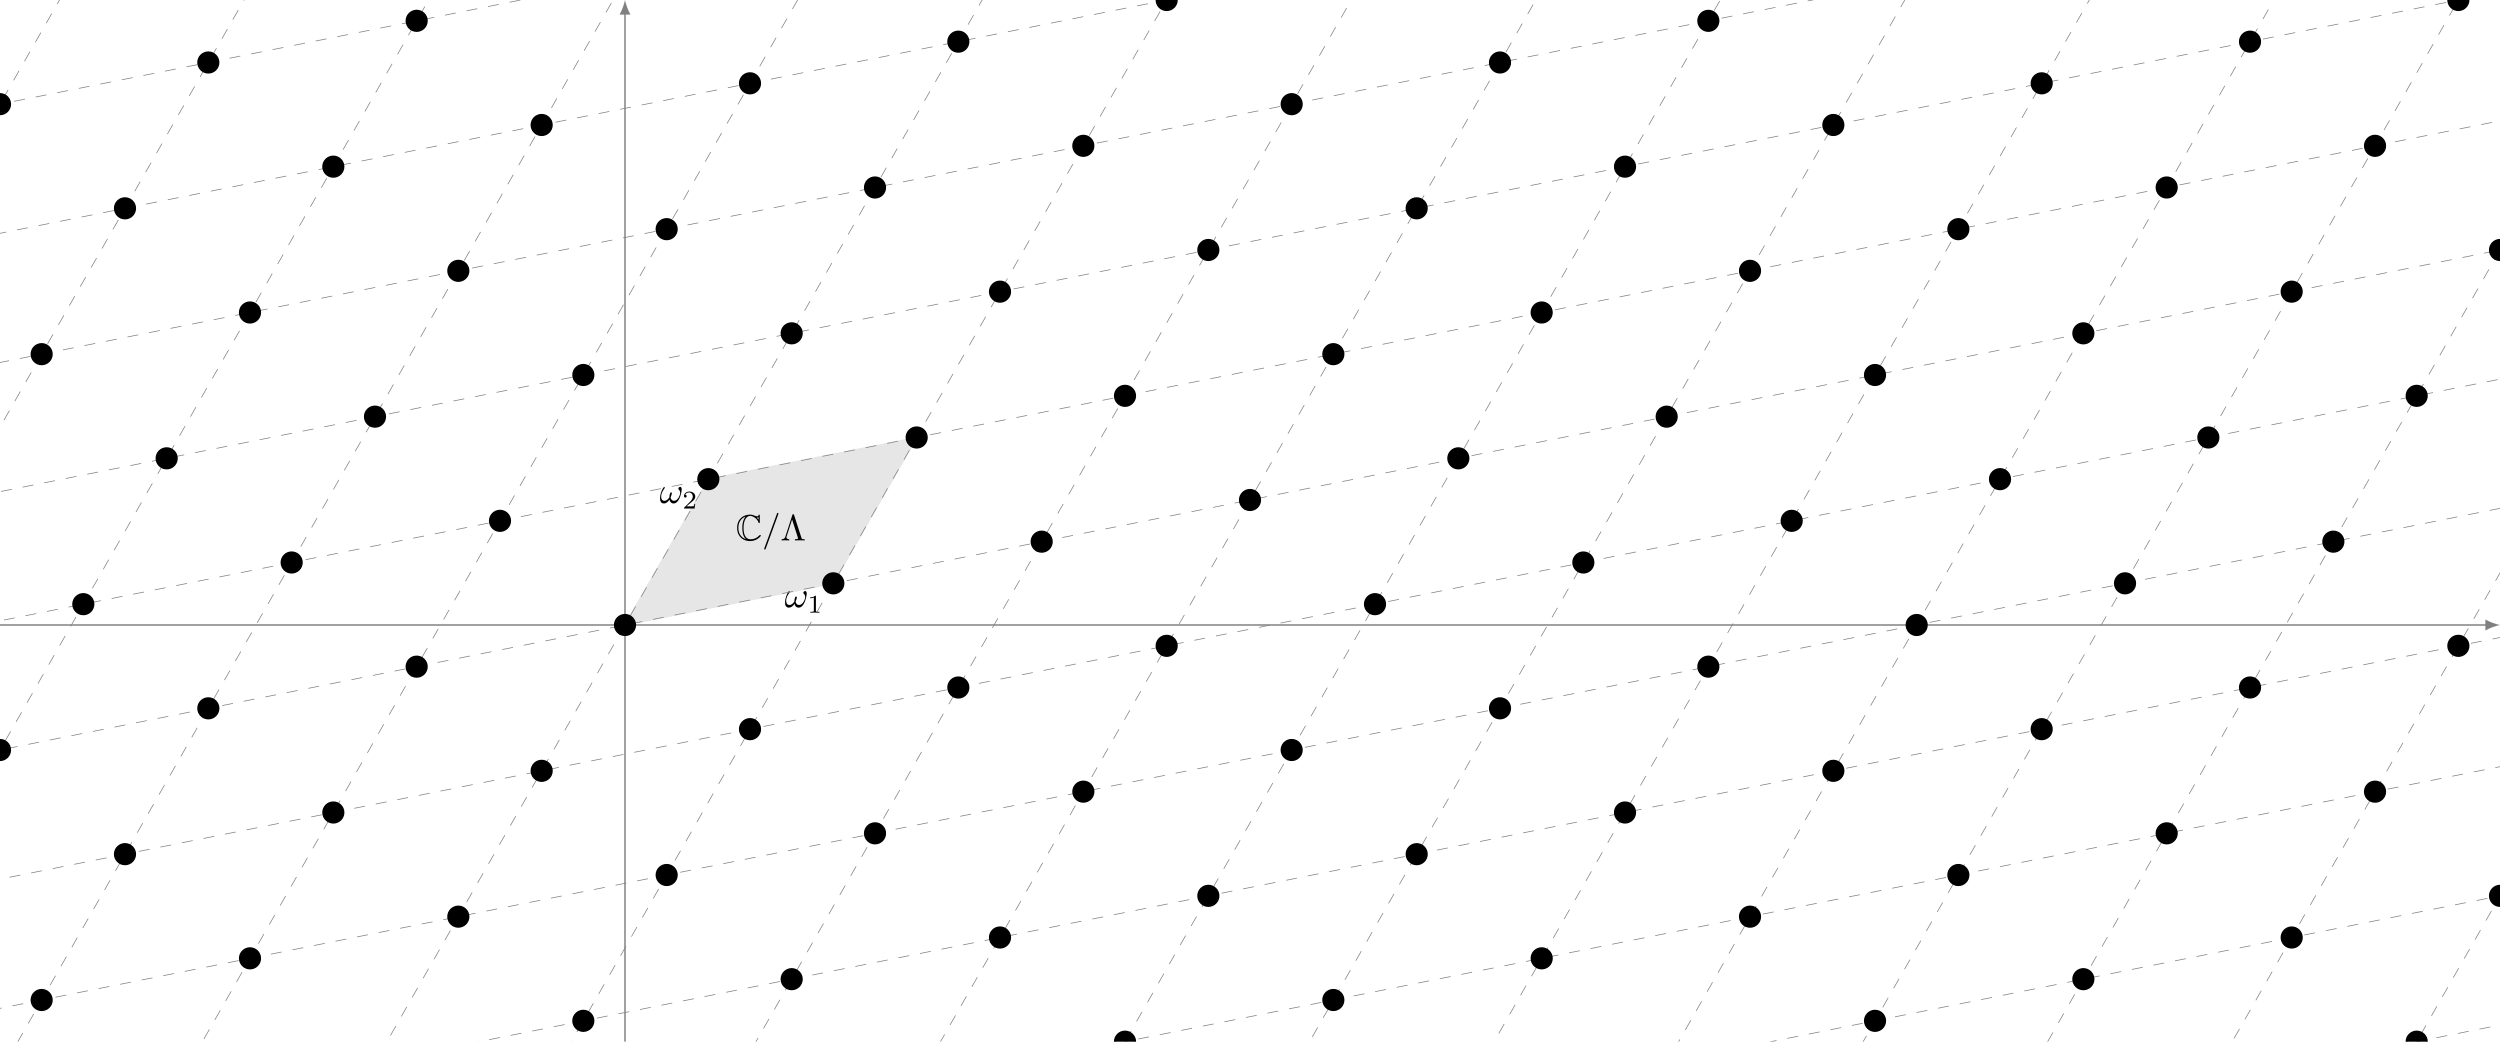 <?xml version="1.0" encoding="UTF-8" standalone="no"?>
<svg
   xmlns:dc="http://purl.org/dc/elements/1.1/"
   xmlns:cc="http://creativecommons.org/ns#"
   xmlns:rdf="http://www.w3.org/1999/02/22-rdf-syntax-ns#"
   xmlns:svg="http://www.w3.org/2000/svg"
   xmlns="http://www.w3.org/2000/svg"
   xmlns:xlink="http://www.w3.org/1999/xlink"
   id="svg369"
   version="1.2"
   viewBox="0 0 680.315 283.464"
   height="283.464pt"
   width="680.315pt">
  <defs
     id="defs76">
    <g
       id="g32">
      <symbol
         id="glyph0-0"
         overflow="visible">
        <path
           id="path2"
           d=""
           style="stroke:none;" />
      </symbol>
      <symbol
         id="glyph0-1"
         overflow="visible">
        <path
           id="path5"
           d="M 6.547 -6.688 C 6.547 -6.859 6.547 -7.016 6.375 -7.016 C 6.375 -7.016 6.219 -7.016 6.203 -6.844 C 6.172 -6.562 5.938 -6.562 5.875 -6.562 C 5.516 -6.562 5.172 -6.703 4.969 -6.797 C 4.469 -7.016 4.031 -7.016 3.875 -7.016 C 2.219 -7.016 0.375 -5.969 0.375 -3.422 C 0.375 -0.875 2.172 0.188 3.891 0.188 C 4.422 0.188 5.141 0.078 5.859 -0.359 C 6.312 -0.641 6.828 -1.141 6.828 -1.281 C 6.828 -1.422 6.672 -1.484 6.625 -1.484 C 6.547 -1.484 6.516 -1.453 6.406 -1.344 C 5.828 -0.688 4.938 -0.297 4.062 -0.297 C 2.516 -0.297 2.125 -1.859 2.125 -3.406 C 2.125 -5.359 2.844 -6.672 3.906 -6.672 C 4.656 -6.672 5.859 -5.938 6.188 -4.891 C 6.219 -4.797 6.25 -4.688 6.375 -4.688 C 6.547 -4.688 6.547 -4.859 6.547 -5.031 Z M 6.203 -5.656 C 6.078 -5.828 5.953 -5.969 5.703 -6.219 C 5.75 -6.203 5.828 -6.203 5.875 -6.203 C 5.984 -6.203 6.125 -6.234 6.203 -6.281 Z M 2.656 -6.438 C 2.438 -6.203 1.781 -5.359 1.781 -3.406 C 1.781 -2.406 1.922 -1.031 2.828 -0.312 C 1.188 -0.844 0.719 -2.188 0.719 -3.406 C 0.719 -5.25 1.719 -6.125 2.656 -6.453 Z M 2.656 -6.438 "
           style="stroke:none;" />
      </symbol>
      <symbol
         id="glyph1-0"
         overflow="visible">
        <path
           id="path8"
           d=""
           style="stroke:none;" />
      </symbol>
      <symbol
         id="glyph1-1"
         overflow="visible">
        <path
           id="path11"
           d="M 4.375 -7.094 C 4.422 -7.234 4.422 -7.266 4.422 -7.281 C 4.422 -7.391 4.344 -7.484 4.234 -7.484 C 4.156 -7.484 4.094 -7.453 4.062 -7.391 L 0.594 2.109 C 0.547 2.25 0.547 2.281 0.547 2.297 C 0.547 2.406 0.641 2.5 0.75 2.5 C 0.875 2.5 0.906 2.422 0.969 2.25 Z M 4.375 -7.094 "
           style="stroke:none;" />
      </symbol>
      <symbol
         id="glyph1-2"
         overflow="visible">
        <path
           id="path14"
           d="M 6.031 -3.703 C 6.031 -4.156 5.859 -4.406 5.625 -4.406 C 5.375 -4.406 5.109 -4.172 5.109 -3.938 C 5.109 -3.844 5.156 -3.734 5.25 -3.641 C 5.422 -3.484 5.609 -3.219 5.609 -2.797 C 5.609 -2.406 5.406 -1.828 5.109 -1.375 C 4.812 -0.953 4.438 -0.609 3.969 -0.609 C 3.406 -0.609 3.094 -0.969 3 -1.5 C 3.109 -1.766 3.344 -2.406 3.344 -2.688 C 3.344 -2.797 3.297 -2.906 3.156 -2.906 C 3.078 -2.906 2.969 -2.875 2.891 -2.734 C 2.781 -2.531 2.656 -1.891 2.656 -1.531 C 2.328 -1.062 1.938 -0.609 1.312 -0.609 C 0.641 -0.609 0.438 -1.203 0.438 -1.75 C 0.438 -3 1.453 -4.047 1.453 -4.172 C 1.453 -4.281 1.375 -4.359 1.266 -4.359 C 1.141 -4.359 1.062 -4.234 1 -4.141 C 0.5 -3.406 0.125 -2.219 0.125 -1.312 C 0.125 -0.625 0.344 0.109 1.172 0.109 C 1.875 0.109 2.344 -0.391 2.703 -0.938 C 2.797 -0.359 3.188 0.109 3.797 0.109 C 4.578 0.109 5.047 -0.5 5.406 -1.25 C 5.656 -1.734 6.031 -3.094 6.031 -3.703 Z M 6.031 -3.703 "
           style="stroke:none;" />
      </symbol>
      <symbol
         id="glyph2-0"
         overflow="visible">
        <path
           id="path17"
           d=""
           style="stroke:none;" />
      </symbol>
      <symbol
         id="glyph2-1"
         overflow="visible">
        <path
           id="path20"
           d="M 3.688 -6.922 C 3.625 -7.125 3.562 -7.141 3.453 -7.141 C 3.297 -7.141 3.281 -7.094 3.234 -6.922 L 1.312 -1 C 1.219 -0.703 1.016 -0.312 0.312 -0.312 L 0.312 0 C 0.641 -0.016 1.156 -0.031 1.25 -0.031 C 1.531 -0.031 2.062 -0.016 2.375 0 L 2.375 -0.312 C 1.828 -0.312 1.609 -0.594 1.609 -0.828 C 1.609 -0.875 1.609 -0.906 1.656 -1.047 L 3.156 -5.688 L 4.719 -0.781 C 4.781 -0.641 4.781 -0.625 4.781 -0.609 C 4.781 -0.312 4.188 -0.312 3.922 -0.312 L 3.922 0 C 4.281 -0.031 4.984 -0.031 5.359 -0.031 C 5.75 -0.031 6.203 -0.016 6.594 0 L 6.594 -0.312 C 5.828 -0.312 5.797 -0.375 5.688 -0.734 Z M 3.688 -6.922 "
           style="stroke:none;" />
      </symbol>
      <symbol
         id="glyph3-0"
         overflow="visible">
        <path
           id="path23"
           d=""
           style="stroke:none;" />
      </symbol>
      <symbol
         id="glyph3-1"
         overflow="visible">
        <path
           id="path26"
           d="M 2.328 -4.438 C 2.328 -4.625 2.328 -4.625 2.125 -4.625 C 1.672 -4.188 1.047 -4.188 0.766 -4.188 L 0.766 -3.938 C 0.922 -3.938 1.391 -3.938 1.766 -4.125 L 1.766 -0.578 C 1.766 -0.344 1.766 -0.25 1.078 -0.25 L 0.812 -0.25 L 0.812 0 C 0.938 0 1.797 -0.031 2.047 -0.031 C 2.266 -0.031 3.141 0 3.297 0 L 3.297 -0.25 L 3.031 -0.25 C 2.328 -0.25 2.328 -0.344 2.328 -0.578 Z M 2.328 -4.438 "
           style="stroke:none;" />
      </symbol>
      <symbol
         id="glyph3-2"
         overflow="visible">
        <path
           id="path29"
           d="M 3.516 -1.266 L 3.281 -1.266 C 3.266 -1.109 3.188 -0.703 3.094 -0.641 C 3.047 -0.594 2.516 -0.594 2.406 -0.594 L 1.125 -0.594 C 1.859 -1.234 2.109 -1.438 2.516 -1.766 C 3.031 -2.172 3.516 -2.609 3.516 -3.266 C 3.516 -4.109 2.781 -4.625 1.891 -4.625 C 1.031 -4.625 0.438 -4.016 0.438 -3.375 C 0.438 -3.031 0.734 -2.984 0.812 -2.984 C 0.969 -2.984 1.172 -3.109 1.172 -3.359 C 1.172 -3.484 1.125 -3.734 0.766 -3.734 C 0.984 -4.219 1.453 -4.375 1.781 -4.375 C 2.484 -4.375 2.844 -3.828 2.844 -3.266 C 2.844 -2.656 2.406 -2.188 2.188 -1.938 L 0.516 -0.266 C 0.438 -0.203 0.438 -0.188 0.438 0 L 3.312 0 Z M 3.516 -1.266 "
           style="stroke:none;" />
      </symbol>
    </g>
    <clipPath
       id="clip1">
      <path
         id="path34"
         d="M 676 168 L 680.316 168 L 680.316 172 L 676 172 Z M 676 168 " />
    </clipPath>
    <clipPath
       id="clip2">
      <path
         id="path37"
         d="M 169 3 L 171 3 L 171 283.465 L 169 283.465 Z M 169 3 " />
    </clipPath>
    <clipPath
       id="clip3">
      <path
         id="path40"
         d="M 93 280 L 111 280 L 111 283.465 L 93 283.465 Z M 93 280 " />
    </clipPath>
    <clipPath
       id="clip4">
      <path
         id="path43"
         d="M 150 269 L 168 269 L 168 283.465 L 150 283.465 Z M 150 269 " />
    </clipPath>
    <clipPath
       id="clip5">
      <path
         id="path46"
         d="M 303 280 L 309 280 L 309 283.465 L 303 283.465 Z M 303 280 " />
    </clipPath>
    <clipPath
       id="clip6">
      <path
         id="path49"
         d="M 297 275 L 315 275 L 315 283.465 L 297 283.465 Z M 297 275 " />
    </clipPath>
    <clipPath
       id="clip7">
      <path
         id="path52"
         d="M 445 280 L 463 280 L 463 283.465 L 445 283.465 Z M 445 280 " />
    </clipPath>
    <clipPath
       id="clip8">
      <path
         id="path55"
         d="M 501 269 L 519 269 L 519 283.465 L 501 283.465 Z M 501 269 " />
    </clipPath>
    <clipPath
       id="clip9">
      <path
         id="path58"
         d="M 677 65 L 680.316 65 L 680.316 71 L 677 71 Z M 677 65 " />
    </clipPath>
    <clipPath
       id="clip10">
      <path
         id="path61"
         d="M 671 59 L 680.316 59 L 680.316 77 L 671 77 Z M 671 59 " />
    </clipPath>
    <clipPath
       id="clip11">
      <path
         id="path64"
         d="M 654 280 L 661 280 L 661 283.465 L 654 283.465 Z M 654 280 " />
    </clipPath>
    <clipPath
       id="clip12">
      <path
         id="path67"
         d="M 649 275 L 667 275 L 667 283.465 L 649 283.465 Z M 649 275 " />
    </clipPath>
    <clipPath
       id="clip13">
      <path
         id="path70"
         d="M 677 240 L 680.316 240 L 680.316 247 L 677 247 Z M 677 240 " />
    </clipPath>
    <clipPath
       id="clip14">
      <path
         id="path73"
         d="M 671 235 L 680.316 235 L 680.316 253 L 671 253 Z M 671 235 " />
    </clipPath>
  </defs>
  <g
     id="surface620">
    <path
       id="path78"
       transform="matrix(1,0,0,-1,170.079,170.078)"
       d="M -170.079 -0 L 506.655 -0 "
       style="fill:none;stroke-width:0.399;stroke-linecap:butt;stroke-linejoin:miter;stroke:rgb(50%,50%,50%);stroke-opacity:1;stroke-miterlimit:10;" />
    <g
       id="g82"
       clip-rule="nonzero"
       clip-path="url(#clip1)">
      <path
         id="path80"
         d="M 680.32 170.078 C 679.258 169.879 677.531 169.281 676.336 168.582 L 676.336 171.574 C 677.531 170.875 679.258 170.277 680.32 170.078 "
         style=" stroke:none;fill-rule:nonzero;fill:rgb(50%,50%,50%);fill-opacity:1;" />
    </g>
    <g
       id="g86"
       clip-rule="nonzero"
       clip-path="url(#clip2)">
      <path
         id="path84"
         transform="matrix(1,0,0,-1,170.079,170.078)"
         d="M -0.001 -113.387 L -0.001 166.496 "
         style="fill:none;stroke-width:0.399;stroke-linecap:butt;stroke-linejoin:miter;stroke:rgb(50%,50%,50%);stroke-opacity:1;stroke-miterlimit:10;" />
    </g>
    <path
       id="path88"
       d="M 170.078 -0.004 C 169.879 1.059 169.281 2.785 168.586 3.98 L 171.574 3.98 C 170.875 2.785 170.277 1.059 170.078 -0.004 "
       style=" stroke:none;fill-rule:nonzero;fill:rgb(50%,50%,50%);fill-opacity:1;" />
    <path
       id="path90"
       transform="matrix(1,0,0,-1,170.079,170.078)"
       d="M -0.001 -0 L 56.694 11.34 L 79.37 51.023 L 22.679 39.683 L -0.001 -0 "
       style="fill-rule:nonzero;fill:rgb(89.999%,89.999%,89.999%);fill-opacity:1;stroke-width:0.399;stroke-linecap:butt;stroke-linejoin:miter;stroke:rgb(89.999%,89.999%,89.999%);stroke-opacity:1;stroke-miterlimit:10;" />
    <g
       id="g94"
       style="fill:rgb(0%,0%,0%);fill-opacity:1;">
      <use
         id="use92"
         y="147.057"
         x="200.216"
         xlink:href="#glyph0-1" />
    </g>
    <g
       id="g98"
       style="fill:rgb(0%,0%,0%);fill-opacity:1;">
      <use
         id="use96"
         y="147.057"
         x="207.411"
         xlink:href="#glyph1-1" />
    </g>
    <g
       id="g102"
       style="fill:rgb(0%,0%,0%);fill-opacity:1;">
      <use
         id="use100"
         y="147.057"
         x="212.393"
         xlink:href="#glyph2-1" />
    </g>
    <g
       id="g106"
       style="fill:rgb(0%,0%,0%);fill-opacity:1;">
      <use
         id="use104"
         y="165.24"
         x="213.499"
         xlink:href="#glyph1-2" />
    </g>
    <g
       id="g110"
       style="fill:rgb(0%,0%,0%);fill-opacity:1;">
      <use
         id="use108"
         y="166.734"
         x="219.7"
         xlink:href="#glyph3-1" />
    </g>
    <g
       id="g114"
       style="fill:rgb(0%,0%,0%);fill-opacity:1;">
      <use
         id="use112"
         y="136.894"
         x="179.483"
         xlink:href="#glyph1-2" />
    </g>
    <g
       id="g118"
       style="fill:rgb(0%,0%,0%);fill-opacity:1;">
      <use
         id="use116"
         y="138.388"
         x="185.684"
         xlink:href="#glyph3-2" />
    </g>
    <path
       id="path120"
       transform="matrix(1,0,0,-1,170.079,170.078)"
       d="M -555.595 -357.168 L 521.585 -141.734 M -532.919 -317.481 L 544.261 -102.051 M -510.239 -277.797 L 566.937 -62.363 M -487.563 -238.109 L 589.616 -22.68 M -464.888 -198.426 L 612.292 17.008 M -442.208 -158.742 L 634.968 56.691 M -419.532 -119.055 L 657.648 96.379 M -396.856 -79.371 L 680.323 136.062 M -374.177 -39.684 L 702.999 175.75 M -351.501 -0 L 725.679 215.433 M -328.825 39.687 L 748.355 255.117 M -306.145 79.371 L 771.03 294.805 M -283.47 119.058 L 793.71 334.488 M -260.794 158.742 L 816.386 374.176 M -238.114 198.43 L 839.062 413.859 M -215.438 238.113 L 861.741 453.547 M -192.763 277.797 L 884.417 493.23 M -170.083 317.484 L 907.093 532.918 M -147.407 357.168 L 929.773 572.601 M -124.739 396.84 L 952.441 612.273 M -555.595 -357.168 L -124.731 396.855 M -498.903 -345.828 L -68.036 408.191 M -442.208 -334.488 L -11.345 419.531 M -385.513 -323.152 L 45.351 430.871 M -328.821 -311.813 L 102.046 442.207 M -272.126 -300.473 L 158.737 453.547 M -215.434 -289.137 L 215.433 464.887 M -158.739 -277.797 L 272.124 476.223 M -102.048 -266.457 L 328.819 487.562 M -45.352 -255.121 L 385.511 498.902 M 11.343 -243.781 L 442.206 510.238 M 68.034 -232.442 L 498.901 521.578 M 124.73 -221.106 L 555.593 532.918 M 181.421 -209.766 L 612.288 544.254 M 238.116 -198.426 L 668.98 555.594 M 294.808 -187.09 L 725.675 566.933 M 351.503 -175.75 L 782.366 578.269 M 408.198 -164.41 L 839.062 589.609 M 464.89 -153.074 L 895.757 600.949 M 521.566 -141.738 L 952.429 612.281 "
       style="fill:none;stroke-width:0.199;stroke-linecap:butt;stroke-linejoin:miter;stroke:rgb(50%,50%,50%);stroke-opacity:1;stroke-dasharray:2.989,2.989;stroke-miterlimit:10;" />
    <path
       id="path122"
       transform="matrix(1,0,0,-1,170.079,170.078)"
       d="M -167.263 141.734 C -167.263 143.289 -168.524 144.551 -170.083 144.551 C -171.638 144.551 -172.899 143.289 -172.899 141.734 C -172.899 140.18 -171.638 138.918 -170.083 138.918 C -168.524 138.918 -167.263 140.18 -167.263 141.734 Z M -167.263 141.734 "
       style="fill-rule:nonzero;fill:rgb(0%,0%,0%);fill-opacity:1;stroke-width:0.399;stroke-linecap:butt;stroke-linejoin:miter;stroke:rgb(0%,0%,0%);stroke-opacity:1;stroke-miterlimit:10;" />
    <path
       id="path124"
       transform="matrix(1,0,0,-1,170.079,170.078)"
       d="M -155.927 73.703 C -155.927 75.258 -157.188 76.519 -158.743 76.519 C -160.298 76.519 -161.559 75.258 -161.559 73.703 C -161.559 72.144 -160.298 70.883 -158.743 70.883 C -157.188 70.883 -155.927 72.144 -155.927 73.703 Z M -155.927 73.703 "
       style="fill-rule:nonzero;fill:rgb(0%,0%,0%);fill-opacity:1;stroke-width:0.399;stroke-linecap:butt;stroke-linejoin:miter;stroke:rgb(0%,0%,0%);stroke-opacity:1;stroke-miterlimit:10;" />
    <path
       id="path126"
       transform="matrix(1,0,0,-1,170.079,170.078)"
       d="M -133.247 113.387 C -133.247 114.945 -134.509 116.207 -136.067 116.207 C -137.622 116.207 -138.884 114.945 -138.884 113.387 C -138.884 111.832 -137.622 110.57 -136.067 110.57 C -134.509 110.57 -133.247 111.832 -133.247 113.387 Z M -133.247 113.387 "
       style="fill-rule:nonzero;fill:rgb(0%,0%,0%);fill-opacity:1;stroke-width:0.399;stroke-linecap:butt;stroke-linejoin:miter;stroke:rgb(0%,0%,0%);stroke-opacity:1;stroke-miterlimit:10;" />
    <path
       id="path128"
       transform="matrix(1,0,0,-1,170.079,170.078)"
       d="M -110.571 153.074 C -110.571 154.629 -111.833 155.891 -113.388 155.891 C -114.946 155.891 -116.208 154.629 -116.208 153.074 C -116.208 151.516 -114.946 150.254 -113.388 150.254 C -111.833 150.254 -110.571 151.516 -110.571 153.074 Z M -110.571 153.074 "
       style="fill-rule:nonzero;fill:rgb(0%,0%,0%);fill-opacity:1;stroke-width:0.399;stroke-linecap:butt;stroke-linejoin:miter;stroke:rgb(0%,0%,0%);stroke-opacity:1;stroke-miterlimit:10;" />
    <path
       id="path130"
       transform="matrix(1,0,0,-1,170.079,170.078)"
       d="M -167.263 -34.016 C -167.263 -32.461 -168.524 -31.199 -170.079 -31.199 C -171.638 -31.199 -172.899 -32.461 -172.899 -34.016 C -172.899 -35.57 -171.638 -36.832 -170.079 -36.832 C -168.524 -36.832 -167.263 -35.57 -167.263 -34.016 Z M -167.263 -34.016 "
       style="fill-rule:nonzero;fill:rgb(0%,0%,0%);fill-opacity:1;stroke-width:0.399;stroke-linecap:butt;stroke-linejoin:miter;stroke:rgb(0%,0%,0%);stroke-opacity:1;stroke-miterlimit:10;" />
    <path
       id="path132"
       transform="matrix(1,0,0,-1,170.079,170.078)"
       d="M -144.587 5.668 C -144.587 7.226 -145.849 8.488 -147.403 8.488 C -148.962 8.488 -150.224 7.226 -150.224 5.668 C -150.224 4.113 -148.962 2.851 -147.403 2.851 C -145.849 2.851 -144.587 4.113 -144.587 5.668 Z M -144.587 5.668 "
       style="fill-rule:nonzero;fill:rgb(0%,0%,0%);fill-opacity:1;stroke-width:0.399;stroke-linecap:butt;stroke-linejoin:miter;stroke:rgb(0%,0%,0%);stroke-opacity:1;stroke-miterlimit:10;" />
    <path
       id="path134"
       transform="matrix(1,0,0,-1,170.079,170.078)"
       d="M -121.907 45.355 C -121.907 46.91 -123.169 48.172 -124.727 48.172 C -126.282 48.172 -127.544 46.91 -127.544 45.355 C -127.544 43.797 -126.282 42.539 -124.727 42.539 C -123.169 42.539 -121.907 43.797 -121.907 45.355 Z M -121.907 45.355 "
       style="fill-rule:nonzero;fill:rgb(0%,0%,0%);fill-opacity:1;stroke-width:0.399;stroke-linecap:butt;stroke-linejoin:miter;stroke:rgb(0%,0%,0%);stroke-opacity:1;stroke-miterlimit:10;" />
    <path
       id="path136"
       transform="matrix(1,0,0,-1,170.079,170.078)"
       d="M -99.231 85.039 C -99.231 86.598 -100.493 87.859 -102.048 87.859 C -103.606 87.859 -104.868 86.598 -104.868 85.039 C -104.868 83.484 -103.606 82.223 -102.048 82.223 C -100.493 82.223 -99.231 83.484 -99.231 85.039 Z M -99.231 85.039 "
       style="fill-rule:nonzero;fill:rgb(0%,0%,0%);fill-opacity:1;stroke-width:0.399;stroke-linecap:butt;stroke-linejoin:miter;stroke:rgb(0%,0%,0%);stroke-opacity:1;stroke-miterlimit:10;" />
    <path
       id="path138"
       transform="matrix(1,0,0,-1,170.079,170.078)"
       d="M -76.556 124.726 C -76.556 126.281 -77.817 127.543 -79.372 127.543 C -80.931 127.543 -82.192 126.281 -82.192 124.726 C -82.192 123.168 -80.931 121.906 -79.372 121.906 C -77.817 121.906 -76.556 123.168 -76.556 124.726 Z M -76.556 124.726 "
       style="fill-rule:nonzero;fill:rgb(0%,0%,0%);fill-opacity:1;stroke-width:0.399;stroke-linecap:butt;stroke-linejoin:miter;stroke:rgb(0%,0%,0%);stroke-opacity:1;stroke-miterlimit:10;" />
    <path
       id="path140"
       transform="matrix(1,0,0,-1,170.079,170.078)"
       d="M -53.876 164.41 C -53.876 165.969 -55.138 167.23 -56.696 167.23 C -58.251 167.23 -59.513 165.969 -59.513 164.41 C -59.513 162.855 -58.251 161.594 -56.696 161.594 C -55.138 161.594 -53.876 162.855 -53.876 164.41 Z M -53.876 164.41 "
       style="fill-rule:nonzero;fill:rgb(0%,0%,0%);fill-opacity:1;stroke-width:0.399;stroke-linecap:butt;stroke-linejoin:miter;stroke:rgb(0%,0%,0%);stroke-opacity:1;stroke-miterlimit:10;" />
    <path
       id="path142"
       transform="matrix(1,0,0,-1,170.079,170.078)"
       d="M -155.923 -102.047 C -155.923 -100.492 -157.184 -99.231 -158.743 -99.231 C -160.298 -99.231 -161.559 -100.492 -161.559 -102.047 C -161.559 -103.606 -160.298 -104.867 -158.743 -104.867 C -157.184 -104.867 -155.923 -103.606 -155.923 -102.047 Z M -155.923 -102.047 "
       style="fill-rule:nonzero;fill:rgb(0%,0%,0%);fill-opacity:1;stroke-width:0.399;stroke-linecap:butt;stroke-linejoin:miter;stroke:rgb(0%,0%,0%);stroke-opacity:1;stroke-miterlimit:10;" />
    <path
       id="path144"
       transform="matrix(1,0,0,-1,170.079,170.078)"
       d="M -133.247 -62.363 C -133.247 -60.805 -134.509 -59.543 -136.063 -59.543 C -137.622 -59.543 -138.884 -60.805 -138.884 -62.363 C -138.884 -63.918 -137.622 -65.18 -136.063 -65.18 C -134.509 -65.18 -133.247 -63.918 -133.247 -62.363 Z M -133.247 -62.363 "
       style="fill-rule:nonzero;fill:rgb(0%,0%,0%);fill-opacity:1;stroke-width:0.399;stroke-linecap:butt;stroke-linejoin:miter;stroke:rgb(0%,0%,0%);stroke-opacity:1;stroke-miterlimit:10;" />
    <path
       id="path146"
       transform="matrix(1,0,0,-1,170.079,170.078)"
       d="M -110.567 -22.676 C -110.567 -21.121 -111.829 -19.86 -113.388 -19.86 C -114.942 -19.86 -116.204 -21.121 -116.204 -22.676 C -116.204 -24.235 -114.942 -25.496 -113.388 -25.496 C -111.829 -25.496 -110.567 -24.235 -110.567 -22.676 Z M -110.567 -22.676 "
       style="fill-rule:nonzero;fill:rgb(0%,0%,0%);fill-opacity:1;stroke-width:0.399;stroke-linecap:butt;stroke-linejoin:miter;stroke:rgb(0%,0%,0%);stroke-opacity:1;stroke-miterlimit:10;" />
    <path
       id="path148"
       transform="matrix(1,0,0,-1,170.079,170.078)"
       d="M -87.891 17.008 C -87.891 18.566 -89.153 19.828 -90.712 19.828 C -92.266 19.828 -93.528 18.566 -93.528 17.008 C -93.528 15.453 -92.266 14.191 -90.712 14.191 C -89.153 14.191 -87.891 15.453 -87.891 17.008 Z M -87.891 17.008 "
       style="fill-rule:nonzero;fill:rgb(0%,0%,0%);fill-opacity:1;stroke-width:0.399;stroke-linecap:butt;stroke-linejoin:miter;stroke:rgb(0%,0%,0%);stroke-opacity:1;stroke-miterlimit:10;" />
    <path
       id="path150"
       transform="matrix(1,0,0,-1,170.079,170.078)"
       d="M -65.216 56.695 C -65.216 58.25 -66.477 59.512 -68.032 59.512 C -69.591 59.512 -70.852 58.25 -70.852 56.695 C -70.852 55.137 -69.591 53.875 -68.032 53.875 C -66.477 53.875 -65.216 55.137 -65.216 56.695 Z M -65.216 56.695 "
       style="fill-rule:nonzero;fill:rgb(0%,0%,0%);fill-opacity:1;stroke-width:0.399;stroke-linecap:butt;stroke-linejoin:miter;stroke:rgb(0%,0%,0%);stroke-opacity:1;stroke-miterlimit:10;" />
    <path
       id="path152"
       transform="matrix(1,0,0,-1,170.079,170.078)"
       d="M -42.536 96.379 C -42.536 97.933 -43.798 99.195 -45.356 99.195 C -46.911 99.195 -48.173 97.933 -48.173 96.379 C -48.173 94.824 -46.911 93.562 -45.356 93.562 C -43.798 93.562 -42.536 94.824 -42.536 96.379 Z M -42.536 96.379 "
       style="fill-rule:nonzero;fill:rgb(0%,0%,0%);fill-opacity:1;stroke-width:0.399;stroke-linecap:butt;stroke-linejoin:miter;stroke:rgb(0%,0%,0%);stroke-opacity:1;stroke-miterlimit:10;" />
    <path
       id="path154"
       transform="matrix(1,0,0,-1,170.079,170.078)"
       d="M -19.86 136.066 C -19.86 137.621 -21.122 138.883 -22.681 138.883 C -24.235 138.883 -25.497 137.621 -25.497 136.066 C -25.497 134.508 -24.235 133.246 -22.681 133.246 C -21.122 133.246 -19.86 134.508 -19.86 136.066 Z M -19.86 136.066 "
       style="fill-rule:nonzero;fill:rgb(0%,0%,0%);fill-opacity:1;stroke-width:0.399;stroke-linecap:butt;stroke-linejoin:miter;stroke:rgb(0%,0%,0%);stroke-opacity:1;stroke-miterlimit:10;" />
    <path
       id="path156"
       transform="matrix(1,0,0,-1,170.079,170.078)"
       d="M 2.816 175.75 C 2.816 177.305 1.554 178.566 -0.001 178.566 C -1.559 178.566 -2.821 177.305 -2.821 175.75 C -2.821 174.195 -1.559 172.933 -0.001 172.933 C 1.554 172.933 2.816 174.195 2.816 175.75 Z M 2.816 175.75 "
       style="fill:none;stroke-width:0.399;stroke-linecap:butt;stroke-linejoin:miter;stroke:rgb(0%,0%,0%);stroke-opacity:1;stroke-miterlimit:10;" />
    <path
       id="path158"
       transform="matrix(1,0,0,-1,170.079,170.078)"
       d="M -99.231 -90.711 C -99.231 -89.152 -100.493 -87.891 -102.048 -87.891 C -103.602 -87.891 -104.864 -89.152 -104.864 -90.711 C -104.864 -92.266 -103.602 -93.527 -102.048 -93.527 C -100.493 -93.527 -99.231 -92.266 -99.231 -90.711 Z M -99.231 -90.711 "
       style="fill-rule:nonzero;fill:rgb(0%,0%,0%);fill-opacity:1;stroke-width:0.399;stroke-linecap:butt;stroke-linejoin:miter;stroke:rgb(0%,0%,0%);stroke-opacity:1;stroke-miterlimit:10;" />
    <path
       id="path160"
       transform="matrix(1,0,0,-1,170.079,170.078)"
       d="M -76.552 -51.024 C -76.552 -49.469 -77.813 -48.207 -79.372 -48.207 C -80.927 -48.207 -82.188 -49.469 -82.188 -51.024 C -82.188 -52.582 -80.927 -53.844 -79.372 -53.844 C -77.813 -53.844 -76.552 -52.582 -76.552 -51.024 Z M -76.552 -51.024 "
       style="fill-rule:nonzero;fill:rgb(0%,0%,0%);fill-opacity:1;stroke-width:0.399;stroke-linecap:butt;stroke-linejoin:miter;stroke:rgb(0%,0%,0%);stroke-opacity:1;stroke-miterlimit:10;" />
    <path
       id="path162"
       transform="matrix(1,0,0,-1,170.079,170.078)"
       d="M -53.876 -11.34 C -53.876 -9.781 -55.138 -8.52 -56.692 -8.52 C -58.251 -8.52 -59.513 -9.781 -59.513 -11.34 C -59.513 -12.895 -58.251 -14.156 -56.692 -14.156 C -55.138 -14.156 -53.876 -12.895 -53.876 -11.34 Z M -53.876 -11.34 "
       style="fill-rule:nonzero;fill:rgb(0%,0%,0%);fill-opacity:1;stroke-width:0.399;stroke-linecap:butt;stroke-linejoin:miter;stroke:rgb(0%,0%,0%);stroke-opacity:1;stroke-miterlimit:10;" />
    <path
       id="path164"
       transform="matrix(1,0,0,-1,170.079,170.078)"
       d="M -31.2 28.348 C -31.2 29.902 -32.462 31.164 -34.017 31.164 C -35.571 31.164 -36.833 29.902 -36.833 28.348 C -36.833 26.789 -35.571 25.527 -34.017 25.527 C -32.462 25.527 -31.2 26.789 -31.2 28.348 Z M -31.2 28.348 "
       style="fill-rule:nonzero;fill:rgb(0%,0%,0%);fill-opacity:1;stroke-width:0.399;stroke-linecap:butt;stroke-linejoin:miter;stroke:rgb(0%,0%,0%);stroke-opacity:1;stroke-miterlimit:10;" />
    <path
       id="path166"
       transform="matrix(1,0,0,-1,170.079,170.078)"
       d="M -8.52 68.031 C -8.52 69.59 -9.782 70.851 -11.341 70.851 C -12.895 70.851 -14.157 69.59 -14.157 68.031 C -14.157 66.476 -12.895 65.215 -11.341 65.215 C -9.782 65.215 -8.52 66.476 -8.52 68.031 Z M -8.52 68.031 "
       style="fill-rule:nonzero;fill:rgb(0%,0%,0%);fill-opacity:1;stroke-width:0.399;stroke-linecap:butt;stroke-linejoin:miter;stroke:rgb(0%,0%,0%);stroke-opacity:1;stroke-miterlimit:10;" />
    <path
       id="path168"
       transform="matrix(1,0,0,-1,170.079,170.078)"
       d="M 14.155 107.719 C 14.155 109.273 12.894 110.535 11.339 110.535 C 9.78 110.535 8.519 109.273 8.519 107.719 C 8.519 106.16 9.78 104.898 11.339 104.898 C 12.894 104.898 14.155 106.16 14.155 107.719 Z M 14.155 107.719 "
       style="fill-rule:nonzero;fill:rgb(0%,0%,0%);fill-opacity:1;stroke-width:0.399;stroke-linecap:butt;stroke-linejoin:miter;stroke:rgb(0%,0%,0%);stroke-opacity:1;stroke-miterlimit:10;" />
    <path
       id="path170"
       transform="matrix(1,0,0,-1,170.079,170.078)"
       d="M 36.831 147.402 C 36.831 148.961 35.569 150.223 34.015 150.223 C 32.46 150.223 31.198 148.961 31.198 147.402 C 31.198 145.848 32.46 144.586 34.015 144.586 C 35.569 144.586 36.831 145.848 36.831 147.402 Z M 36.831 147.402 "
       style="fill-rule:nonzero;fill:rgb(0%,0%,0%);fill-opacity:1;stroke-width:0.399;stroke-linecap:butt;stroke-linejoin:miter;stroke:rgb(0%,0%,0%);stroke-opacity:1;stroke-miterlimit:10;" />
    <g
       id="g174"
       clip-rule="nonzero"
       clip-path="url(#clip3)">
      <path
         id="path172"
         transform="matrix(1,0,0,-1,170.079,170.078)"
         d="M -65.212 -119.055 C -65.212 -117.5 -66.474 -116.238 -68.032 -116.238 C -69.587 -116.238 -70.849 -117.5 -70.849 -119.055 C -70.849 -120.613 -69.587 -121.875 -68.032 -121.875 C -66.474 -121.875 -65.212 -120.613 -65.212 -119.055 Z M -65.212 -119.055 "
         style="fill:none;stroke-width:0.399;stroke-linecap:butt;stroke-linejoin:miter;stroke:rgb(0%,0%,0%);stroke-opacity:1;stroke-miterlimit:10;" />
    </g>
    <path
       id="path176"
       transform="matrix(1,0,0,-1,170.079,170.078)"
       d="M -42.536 -79.371 C -42.536 -77.813 -43.798 -76.551 -45.352 -76.551 C -46.911 -76.551 -48.173 -77.813 -48.173 -79.371 C -48.173 -80.926 -46.911 -82.188 -45.352 -82.188 C -43.798 -82.188 -42.536 -80.926 -42.536 -79.371 Z M -42.536 -79.371 "
       style="fill-rule:nonzero;fill:rgb(0%,0%,0%);fill-opacity:1;stroke-width:0.399;stroke-linecap:butt;stroke-linejoin:miter;stroke:rgb(0%,0%,0%);stroke-opacity:1;stroke-miterlimit:10;" />
    <path
       id="path178"
       transform="matrix(1,0,0,-1,170.079,170.078)"
       d="M -19.86 -39.684 C -19.86 -38.129 -21.122 -36.867 -22.677 -36.867 C -24.235 -36.867 -25.497 -38.129 -25.497 -39.684 C -25.497 -41.242 -24.235 -42.504 -22.677 -42.504 C -21.122 -42.504 -19.86 -41.242 -19.86 -39.684 Z M -19.86 -39.684 "
       style="fill-rule:nonzero;fill:rgb(0%,0%,0%);fill-opacity:1;stroke-width:0.399;stroke-linecap:butt;stroke-linejoin:miter;stroke:rgb(0%,0%,0%);stroke-opacity:1;stroke-miterlimit:10;" />
    <path
       id="path180"
       transform="matrix(1,0,0,-1,170.079,170.078)"
       d="M 2.819 -0 C 2.819 1.555 1.558 2.816 -0.001 2.816 C -1.556 2.816 -2.817 1.555 -2.817 -0 C -2.817 -1.555 -1.556 -2.817 -0.001 -2.817 C 1.558 -2.817 2.819 -1.555 2.819 -0 Z M 2.819 -0 "
       style="fill-rule:nonzero;fill:rgb(0%,0%,0%);fill-opacity:1;stroke-width:0.399;stroke-linecap:butt;stroke-linejoin:miter;stroke:rgb(0%,0%,0%);stroke-opacity:1;stroke-miterlimit:10;" />
    <path
       id="path182"
       transform="matrix(1,0,0,-1,170.079,170.078)"
       d="M 25.495 39.683 C 25.495 41.242 24.233 42.504 22.679 42.504 C 21.12 42.504 19.858 41.242 19.858 39.683 C 19.858 38.129 21.12 36.867 22.679 36.867 C 24.233 36.867 25.495 38.129 25.495 39.683 Z M 25.495 39.683 "
       style="fill-rule:nonzero;fill:rgb(0%,0%,0%);fill-opacity:1;stroke-width:0.399;stroke-linecap:butt;stroke-linejoin:miter;stroke:rgb(0%,0%,0%);stroke-opacity:1;stroke-miterlimit:10;" />
    <path
       id="path184"
       transform="matrix(1,0,0,-1,170.079,170.078)"
       d="M 48.171 79.371 C 48.171 80.926 46.909 82.187 45.355 82.187 C 43.796 82.187 42.534 80.926 42.534 79.371 C 42.534 77.812 43.796 76.555 45.355 76.555 C 46.909 76.555 48.171 77.812 48.171 79.371 Z M 48.171 79.371 "
       style="fill-rule:nonzero;fill:rgb(0%,0%,0%);fill-opacity:1;stroke-width:0.399;stroke-linecap:butt;stroke-linejoin:miter;stroke:rgb(0%,0%,0%);stroke-opacity:1;stroke-miterlimit:10;" />
    <path
       id="path186"
       transform="matrix(1,0,0,-1,170.079,170.078)"
       d="M 70.851 119.055 C 70.851 120.613 69.589 121.875 68.03 121.875 C 66.476 121.875 65.214 120.613 65.214 119.055 C 65.214 117.5 66.476 116.238 68.03 116.238 C 69.589 116.238 70.851 117.5 70.851 119.055 Z M 70.851 119.055 "
       style="fill-rule:nonzero;fill:rgb(0%,0%,0%);fill-opacity:1;stroke-width:0.399;stroke-linecap:butt;stroke-linejoin:miter;stroke:rgb(0%,0%,0%);stroke-opacity:1;stroke-miterlimit:10;" />
    <path
       id="path188"
       transform="matrix(1,0,0,-1,170.079,170.078)"
       d="M 93.526 158.742 C 93.526 160.297 92.265 161.558 90.71 161.558 C 89.151 161.558 87.89 160.297 87.89 158.742 C 87.89 157.183 89.151 155.922 90.71 155.922 C 92.265 155.922 93.526 157.183 93.526 158.742 Z M 93.526 158.742 "
       style="fill-rule:nonzero;fill:rgb(0%,0%,0%);fill-opacity:1;stroke-width:0.399;stroke-linecap:butt;stroke-linejoin:miter;stroke:rgb(0%,0%,0%);stroke-opacity:1;stroke-miterlimit:10;" />
    <path
       id="path190"
       d="M 161.559 277.797 C 161.559 276.238 160.297 274.977 158.742 274.977 C 157.184 274.977 155.922 276.238 155.922 277.797 C 155.922 279.352 157.184 280.613 158.742 280.613 C 160.297 280.613 161.559 279.352 161.559 277.797 Z M 161.559 277.797 "
       style=" stroke:none;fill-rule:nonzero;fill:rgb(0%,0%,0%);fill-opacity:1;" />
    <g
       id="g194"
       clip-rule="nonzero"
       clip-path="url(#clip4)">
      <path
         id="path192"
         transform="matrix(1,0,0,-1,170.079,170.078)"
         d="M -8.52 -107.719 C -8.52 -106.16 -9.782 -104.899 -11.337 -104.899 C -12.895 -104.899 -14.157 -106.16 -14.157 -107.719 C -14.157 -109.274 -12.895 -110.535 -11.337 -110.535 C -9.782 -110.535 -8.52 -109.274 -8.52 -107.719 Z M -8.52 -107.719 "
         style="fill:none;stroke-width:0.399;stroke-linecap:butt;stroke-linejoin:miter;stroke:rgb(0%,0%,0%);stroke-opacity:1;stroke-miterlimit:10;" />
    </g>
    <path
       id="path196"
       transform="matrix(1,0,0,-1,170.079,170.078)"
       d="M 14.159 -68.031 C 14.159 -66.477 12.898 -65.215 11.339 -65.215 C 9.784 -65.215 8.523 -66.477 8.523 -68.031 C 8.523 -69.59 9.784 -70.852 11.339 -70.852 C 12.898 -70.852 14.159 -69.59 14.159 -68.031 Z M 14.159 -68.031 "
       style="fill-rule:nonzero;fill:rgb(0%,0%,0%);fill-opacity:1;stroke-width:0.399;stroke-linecap:butt;stroke-linejoin:miter;stroke:rgb(0%,0%,0%);stroke-opacity:1;stroke-miterlimit:10;" />
    <path
       id="path198"
       transform="matrix(1,0,0,-1,170.079,170.078)"
       d="M 36.835 -28.348 C 36.835 -26.789 35.573 -25.527 34.015 -25.527 C 32.46 -25.527 31.198 -26.789 31.198 -28.348 C 31.198 -29.902 32.46 -31.164 34.015 -31.164 C 35.573 -31.164 36.835 -29.902 36.835 -28.348 Z M 36.835 -28.348 "
       style="fill-rule:nonzero;fill:rgb(0%,0%,0%);fill-opacity:1;stroke-width:0.399;stroke-linecap:butt;stroke-linejoin:miter;stroke:rgb(0%,0%,0%);stroke-opacity:1;stroke-miterlimit:10;" />
    <path
       id="path200"
       transform="matrix(1,0,0,-1,170.079,170.078)"
       d="M 59.511 11.34 C 59.511 12.894 58.249 14.156 56.694 14.156 C 55.136 14.156 53.874 12.894 53.874 11.34 C 53.874 9.781 55.136 8.519 56.694 8.519 C 58.249 8.519 59.511 9.781 59.511 11.34 Z M 59.511 11.34 "
       style="fill-rule:nonzero;fill:rgb(0%,0%,0%);fill-opacity:1;stroke-width:0.399;stroke-linecap:butt;stroke-linejoin:miter;stroke:rgb(0%,0%,0%);stroke-opacity:1;stroke-miterlimit:10;" />
    <path
       id="path202"
       transform="matrix(1,0,0,-1,170.079,170.078)"
       d="M 82.191 51.023 C 82.191 52.582 80.929 53.844 79.37 53.844 C 77.816 53.844 76.554 52.582 76.554 51.023 C 76.554 49.469 77.816 48.207 79.37 48.207 C 80.929 48.207 82.191 49.469 82.191 51.023 Z M 82.191 51.023 "
       style="fill-rule:nonzero;fill:rgb(0%,0%,0%);fill-opacity:1;stroke-width:0.399;stroke-linecap:butt;stroke-linejoin:miter;stroke:rgb(0%,0%,0%);stroke-opacity:1;stroke-miterlimit:10;" />
    <path
       id="path204"
       transform="matrix(1,0,0,-1,170.079,170.078)"
       d="M 104.866 90.711 C 104.866 92.266 103.605 93.527 102.046 93.527 C 100.491 93.527 99.23 92.266 99.23 90.711 C 99.23 89.152 100.491 87.891 102.046 87.891 C 103.605 87.891 104.866 89.152 104.866 90.711 Z M 104.866 90.711 "
       style="fill-rule:nonzero;fill:rgb(0%,0%,0%);fill-opacity:1;stroke-width:0.399;stroke-linecap:butt;stroke-linejoin:miter;stroke:rgb(0%,0%,0%);stroke-opacity:1;stroke-miterlimit:10;" />
    <path
       id="path206"
       transform="matrix(1,0,0,-1,170.079,170.078)"
       d="M 127.542 130.394 C 127.542 131.949 126.28 133.211 124.726 133.211 C 123.167 133.211 121.905 131.949 121.905 130.394 C 121.905 128.84 123.167 127.578 124.726 127.578 C 126.28 127.578 127.542 128.84 127.542 130.394 Z M 127.542 130.394 "
       style="fill-rule:nonzero;fill:rgb(0%,0%,0%);fill-opacity:1;stroke-width:0.399;stroke-linecap:butt;stroke-linejoin:miter;stroke:rgb(0%,0%,0%);stroke-opacity:1;stroke-miterlimit:10;" />
    <path
       id="path208"
       transform="matrix(1,0,0,-1,170.079,170.078)"
       d="M 150.222 170.082 C 150.222 171.637 148.96 172.898 147.401 172.898 C 145.847 172.898 144.585 171.637 144.585 170.082 C 144.585 168.523 145.847 167.262 147.401 167.262 C 148.96 167.262 150.222 168.523 150.222 170.082 Z M 150.222 170.082 "
       style="fill-rule:nonzero;fill:rgb(0%,0%,0%);fill-opacity:1;stroke-width:0.399;stroke-linecap:butt;stroke-linejoin:miter;stroke:rgb(0%,0%,0%);stroke-opacity:1;stroke-miterlimit:10;" />
    <path
       id="path210"
       transform="matrix(1,0,0,-1,170.079,170.078)"
       d="M 48.175 -96.379 C 48.175 -94.824 46.913 -93.563 45.355 -93.563 C 43.8 -93.563 42.538 -94.824 42.538 -96.379 C 42.538 -97.934 43.8 -99.195 45.355 -99.195 C 46.913 -99.195 48.175 -97.934 48.175 -96.379 Z M 48.175 -96.379 "
       style="fill-rule:nonzero;fill:rgb(0%,0%,0%);fill-opacity:1;stroke-width:0.399;stroke-linecap:butt;stroke-linejoin:miter;stroke:rgb(0%,0%,0%);stroke-opacity:1;stroke-miterlimit:10;" />
    <path
       id="path212"
       transform="matrix(1,0,0,-1,170.079,170.078)"
       d="M 70.851 -56.695 C 70.851 -55.137 69.589 -53.875 68.034 -53.875 C 66.476 -53.875 65.214 -55.137 65.214 -56.695 C 65.214 -58.25 66.476 -59.512 68.034 -59.512 C 69.589 -59.512 70.851 -58.25 70.851 -56.695 Z M 70.851 -56.695 "
       style="fill-rule:nonzero;fill:rgb(0%,0%,0%);fill-opacity:1;stroke-width:0.399;stroke-linecap:butt;stroke-linejoin:miter;stroke:rgb(0%,0%,0%);stroke-opacity:1;stroke-miterlimit:10;" />
    <path
       id="path214"
       transform="matrix(1,0,0,-1,170.079,170.078)"
       d="M 93.526 -17.008 C 93.526 -15.453 92.265 -14.192 90.71 -14.192 C 89.155 -14.192 87.894 -15.453 87.894 -17.008 C 87.894 -18.567 89.155 -19.828 90.71 -19.828 C 92.265 -19.828 93.526 -18.567 93.526 -17.008 Z M 93.526 -17.008 "
       style="fill-rule:nonzero;fill:rgb(0%,0%,0%);fill-opacity:1;stroke-width:0.399;stroke-linecap:butt;stroke-linejoin:miter;stroke:rgb(0%,0%,0%);stroke-opacity:1;stroke-miterlimit:10;" />
    <path
       id="path216"
       transform="matrix(1,0,0,-1,170.079,170.078)"
       d="M 116.206 22.676 C 116.206 24.234 114.944 25.496 113.386 25.496 C 111.831 25.496 110.569 24.234 110.569 22.676 C 110.569 21.121 111.831 19.859 113.386 19.859 C 114.944 19.859 116.206 21.121 116.206 22.676 Z M 116.206 22.676 "
       style="fill-rule:nonzero;fill:rgb(0%,0%,0%);fill-opacity:1;stroke-width:0.399;stroke-linecap:butt;stroke-linejoin:miter;stroke:rgb(0%,0%,0%);stroke-opacity:1;stroke-miterlimit:10;" />
    <path
       id="path218"
       transform="matrix(1,0,0,-1,170.079,170.078)"
       d="M 138.882 62.363 C 138.882 63.918 137.62 65.18 136.066 65.18 C 134.507 65.18 133.245 63.918 133.245 62.363 C 133.245 60.805 134.507 59.543 136.066 59.543 C 137.62 59.543 138.882 60.805 138.882 62.363 Z M 138.882 62.363 "
       style="fill-rule:nonzero;fill:rgb(0%,0%,0%);fill-opacity:1;stroke-width:0.399;stroke-linecap:butt;stroke-linejoin:miter;stroke:rgb(0%,0%,0%);stroke-opacity:1;stroke-miterlimit:10;" />
    <path
       id="path220"
       transform="matrix(1,0,0,-1,170.079,170.078)"
       d="M 161.558 102.047 C 161.558 103.605 160.296 104.867 158.741 104.867 C 157.187 104.867 155.925 103.605 155.925 102.047 C 155.925 100.492 157.187 99.23 158.741 99.23 C 160.296 99.23 161.558 100.492 161.558 102.047 Z M 161.558 102.047 "
       style="fill-rule:nonzero;fill:rgb(0%,0%,0%);fill-opacity:1;stroke-width:0.399;stroke-linecap:butt;stroke-linejoin:miter;stroke:rgb(0%,0%,0%);stroke-opacity:1;stroke-miterlimit:10;" />
    <path
       id="path222"
       transform="matrix(1,0,0,-1,170.079,170.078)"
       d="M 184.237 141.734 C 184.237 143.289 182.976 144.551 181.417 144.551 C 179.862 144.551 178.601 143.289 178.601 141.734 C 178.601 140.176 179.862 138.914 181.417 138.914 C 182.976 138.914 184.237 140.176 184.237 141.734 Z M 184.237 141.734 "
       style="fill-rule:nonzero;fill:rgb(0%,0%,0%);fill-opacity:1;stroke-width:0.399;stroke-linecap:butt;stroke-linejoin:miter;stroke:rgb(0%,0%,0%);stroke-opacity:1;stroke-miterlimit:10;" />
    <path
       id="path224"
       transform="matrix(1,0,0,-1,170.079,170.078)"
       d="M 104.866 -85.039 C 104.866 -83.484 103.605 -82.223 102.05 -82.223 C 100.491 -82.223 99.23 -83.484 99.23 -85.039 C 99.23 -86.598 100.491 -87.859 102.05 -87.859 C 103.605 -87.859 104.866 -86.598 104.866 -85.039 Z M 104.866 -85.039 "
       style="fill-rule:nonzero;fill:rgb(0%,0%,0%);fill-opacity:1;stroke-width:0.399;stroke-linecap:butt;stroke-linejoin:miter;stroke:rgb(0%,0%,0%);stroke-opacity:1;stroke-miterlimit:10;" />
    <path
       id="path226"
       transform="matrix(1,0,0,-1,170.079,170.078)"
       d="M 127.546 -45.356 C 127.546 -43.797 126.284 -42.535 124.726 -42.535 C 123.171 -42.535 121.909 -43.797 121.909 -45.356 C 121.909 -46.91 123.171 -48.172 124.726 -48.172 C 126.284 -48.172 127.546 -46.91 127.546 -45.356 Z M 127.546 -45.356 "
       style="fill-rule:nonzero;fill:rgb(0%,0%,0%);fill-opacity:1;stroke-width:0.399;stroke-linecap:butt;stroke-linejoin:miter;stroke:rgb(0%,0%,0%);stroke-opacity:1;stroke-miterlimit:10;" />
    <path
       id="path228"
       transform="matrix(1,0,0,-1,170.079,170.078)"
       d="M 150.222 -5.668 C 150.222 -4.113 148.96 -2.852 147.405 -2.852 C 145.847 -2.852 144.585 -4.113 144.585 -5.668 C 144.585 -7.227 145.847 -8.488 147.405 -8.488 C 148.96 -8.488 150.222 -7.227 150.222 -5.668 Z M 150.222 -5.668 "
       style="fill-rule:nonzero;fill:rgb(0%,0%,0%);fill-opacity:1;stroke-width:0.399;stroke-linecap:butt;stroke-linejoin:miter;stroke:rgb(0%,0%,0%);stroke-opacity:1;stroke-miterlimit:10;" />
    <path
       id="path230"
       transform="matrix(1,0,0,-1,170.079,170.078)"
       d="M 172.898 34.016 C 172.898 35.57 171.636 36.832 170.081 36.832 C 168.523 36.832 167.261 35.57 167.261 34.016 C 167.261 32.461 168.523 31.199 170.081 31.199 C 171.636 31.199 172.898 32.461 172.898 34.016 Z M 172.898 34.016 "
       style="fill-rule:nonzero;fill:rgb(0%,0%,0%);fill-opacity:1;stroke-width:0.399;stroke-linecap:butt;stroke-linejoin:miter;stroke:rgb(0%,0%,0%);stroke-opacity:1;stroke-miterlimit:10;" />
    <path
       id="path232"
       transform="matrix(1,0,0,-1,170.079,170.078)"
       d="M 195.577 73.699 C 195.577 75.258 194.316 76.519 192.757 76.519 C 191.202 76.519 189.941 75.258 189.941 73.699 C 189.941 72.144 191.202 70.883 192.757 70.883 C 194.316 70.883 195.577 72.144 195.577 73.699 Z M 195.577 73.699 "
       style="fill-rule:nonzero;fill:rgb(0%,0%,0%);fill-opacity:1;stroke-width:0.399;stroke-linecap:butt;stroke-linejoin:miter;stroke:rgb(0%,0%,0%);stroke-opacity:1;stroke-miterlimit:10;" />
    <path
       id="path234"
       transform="matrix(1,0,0,-1,170.079,170.078)"
       d="M 218.253 113.387 C 218.253 114.941 216.991 116.203 215.437 116.203 C 213.878 116.203 212.616 114.941 212.616 113.387 C 212.616 111.832 213.878 110.57 215.437 110.57 C 216.991 110.57 218.253 111.832 218.253 113.387 Z M 218.253 113.387 "
       style="fill-rule:nonzero;fill:rgb(0%,0%,0%);fill-opacity:1;stroke-width:0.399;stroke-linecap:butt;stroke-linejoin:miter;stroke:rgb(0%,0%,0%);stroke-opacity:1;stroke-miterlimit:10;" />
    <path
       id="path236"
       transform="matrix(1,0,0,-1,170.079,170.078)"
       d="M 240.929 153.07 C 240.929 154.629 239.667 155.891 238.112 155.891 C 236.554 155.891 235.296 154.629 235.296 153.07 C 235.296 151.516 236.554 150.254 238.112 150.254 C 239.667 150.254 240.929 151.516 240.929 153.07 Z M 240.929 153.07 "
       style="fill-rule:nonzero;fill:rgb(0%,0%,0%);fill-opacity:1;stroke-width:0.399;stroke-linecap:butt;stroke-linejoin:miter;stroke:rgb(0%,0%,0%);stroke-opacity:1;stroke-miterlimit:10;" />
    <g
       id="g240"
       clip-rule="nonzero"
       clip-path="url(#clip5)">
      <path
         id="path238"
         d="M 308.965 283.465 C 308.965 281.91 307.703 280.648 306.145 280.648 C 304.59 280.648 303.328 281.91 303.328 283.465 C 303.328 285.023 304.59 286.285 306.145 286.285 C 307.703 286.285 308.965 285.023 308.965 283.465 Z M 308.965 283.465 "
         style=" stroke:none;fill-rule:nonzero;fill:rgb(0%,0%,0%);fill-opacity:1;" />
    </g>
    <g
       id="g244"
       clip-rule="nonzero"
       clip-path="url(#clip6)">
      <path
         id="path242"
         transform="matrix(1,0,0,-1,170.079,170.078)"
         d="M 138.886 -113.387 C 138.886 -111.832 137.624 -110.57 136.066 -110.57 C 134.511 -110.57 133.249 -111.832 133.249 -113.387 C 133.249 -114.945 134.511 -116.207 136.066 -116.207 C 137.624 -116.207 138.886 -114.945 138.886 -113.387 Z M 138.886 -113.387 "
         style="fill:none;stroke-width:0.399;stroke-linecap:butt;stroke-linejoin:miter;stroke:rgb(0%,0%,0%);stroke-opacity:1;stroke-miterlimit:10;" />
    </g>
    <path
       id="path246"
       transform="matrix(1,0,0,-1,170.079,170.078)"
       d="M 161.562 -73.703 C 161.562 -72.145 160.3 -70.883 158.741 -70.883 C 157.187 -70.883 155.925 -72.145 155.925 -73.703 C 155.925 -75.258 157.187 -76.52 158.741 -76.52 C 160.3 -76.52 161.562 -75.258 161.562 -73.703 Z M 161.562 -73.703 "
       style="fill-rule:nonzero;fill:rgb(0%,0%,0%);fill-opacity:1;stroke-width:0.399;stroke-linecap:butt;stroke-linejoin:miter;stroke:rgb(0%,0%,0%);stroke-opacity:1;stroke-miterlimit:10;" />
    <path
       id="path248"
       transform="matrix(1,0,0,-1,170.079,170.078)"
       d="M 184.237 -34.016 C 184.237 -32.461 182.976 -31.199 181.421 -31.199 C 179.862 -31.199 178.601 -32.461 178.601 -34.016 C 178.601 -35.574 179.862 -36.836 181.421 -36.836 C 182.976 -36.836 184.237 -35.574 184.237 -34.016 Z M 184.237 -34.016 "
       style="fill-rule:nonzero;fill:rgb(0%,0%,0%);fill-opacity:1;stroke-width:0.399;stroke-linecap:butt;stroke-linejoin:miter;stroke:rgb(0%,0%,0%);stroke-opacity:1;stroke-miterlimit:10;" />
    <path
       id="path250"
       transform="matrix(1,0,0,-1,170.079,170.078)"
       d="M 206.917 5.668 C 206.917 7.226 205.655 8.488 204.097 8.488 C 202.542 8.488 201.28 7.226 201.28 5.668 C 201.28 4.113 202.542 2.851 204.097 2.851 C 205.655 2.851 206.917 4.113 206.917 5.668 Z M 206.917 5.668 "
       style="fill-rule:nonzero;fill:rgb(0%,0%,0%);fill-opacity:1;stroke-width:0.399;stroke-linecap:butt;stroke-linejoin:miter;stroke:rgb(0%,0%,0%);stroke-opacity:1;stroke-miterlimit:10;" />
    <path
       id="path252"
       transform="matrix(1,0,0,-1,170.079,170.078)"
       d="M 229.593 45.355 C 229.593 46.91 228.331 48.172 226.773 48.172 C 225.218 48.172 223.956 46.91 223.956 45.355 C 223.956 43.797 225.218 42.535 226.773 42.535 C 228.331 42.535 229.593 43.797 229.593 45.355 Z M 229.593 45.355 "
       style="fill-rule:nonzero;fill:rgb(0%,0%,0%);fill-opacity:1;stroke-width:0.399;stroke-linecap:butt;stroke-linejoin:miter;stroke:rgb(0%,0%,0%);stroke-opacity:1;stroke-miterlimit:10;" />
    <path
       id="path254"
       transform="matrix(1,0,0,-1,170.079,170.078)"
       d="M 252.269 85.039 C 252.269 86.598 251.007 87.859 249.452 87.859 C 247.894 87.859 246.632 86.598 246.632 85.039 C 246.632 83.484 247.894 82.223 249.452 82.223 C 251.007 82.223 252.269 83.484 252.269 85.039 Z M 252.269 85.039 "
       style="fill-rule:nonzero;fill:rgb(0%,0%,0%);fill-opacity:1;stroke-width:0.399;stroke-linecap:butt;stroke-linejoin:miter;stroke:rgb(0%,0%,0%);stroke-opacity:1;stroke-miterlimit:10;" />
    <path
       id="path256"
       transform="matrix(1,0,0,-1,170.079,170.078)"
       d="M 274.948 124.726 C 274.948 126.281 273.687 127.543 272.128 127.543 C 270.573 127.543 269.312 126.281 269.312 124.726 C 269.312 123.168 270.573 121.906 272.128 121.906 C 273.687 121.906 274.948 123.168 274.948 124.726 Z M 274.948 124.726 "
       style="fill-rule:nonzero;fill:rgb(0%,0%,0%);fill-opacity:1;stroke-width:0.399;stroke-linecap:butt;stroke-linejoin:miter;stroke:rgb(0%,0%,0%);stroke-opacity:1;stroke-miterlimit:10;" />
    <path
       id="path258"
       transform="matrix(1,0,0,-1,170.079,170.078)"
       d="M 297.624 164.41 C 297.624 165.965 296.362 167.226 294.808 167.226 C 293.249 167.226 291.987 165.965 291.987 164.41 C 291.987 162.855 293.249 161.594 294.808 161.594 C 296.362 161.594 297.624 162.855 297.624 164.41 Z M 297.624 164.41 "
       style="fill-rule:nonzero;fill:rgb(0%,0%,0%);fill-opacity:1;stroke-width:0.399;stroke-linecap:butt;stroke-linejoin:miter;stroke:rgb(0%,0%,0%);stroke-opacity:1;stroke-miterlimit:10;" />
    <path
       id="path260"
       transform="matrix(1,0,0,-1,170.079,170.078)"
       d="M 195.577 -102.047 C 195.577 -100.492 194.316 -99.231 192.761 -99.231 C 191.202 -99.231 189.941 -100.492 189.941 -102.047 C 189.941 -103.606 191.202 -104.867 192.761 -104.867 C 194.316 -104.867 195.577 -103.606 195.577 -102.047 Z M 195.577 -102.047 "
       style="fill-rule:nonzero;fill:rgb(0%,0%,0%);fill-opacity:1;stroke-width:0.399;stroke-linecap:butt;stroke-linejoin:miter;stroke:rgb(0%,0%,0%);stroke-opacity:1;stroke-miterlimit:10;" />
    <path
       id="path262"
       transform="matrix(1,0,0,-1,170.079,170.078)"
       d="M 218.253 -62.363 C 218.253 -60.809 216.991 -59.547 215.437 -59.547 C 213.882 -59.547 212.62 -60.809 212.62 -62.363 C 212.62 -63.918 213.882 -65.18 215.437 -65.18 C 216.991 -65.18 218.253 -63.918 218.253 -62.363 Z M 218.253 -62.363 "
       style="fill-rule:nonzero;fill:rgb(0%,0%,0%);fill-opacity:1;stroke-width:0.399;stroke-linecap:butt;stroke-linejoin:miter;stroke:rgb(0%,0%,0%);stroke-opacity:1;stroke-miterlimit:10;" />
    <path
       id="path264"
       transform="matrix(1,0,0,-1,170.079,170.078)"
       d="M 240.933 -22.68 C 240.933 -21.121 239.671 -19.86 238.112 -19.86 C 236.558 -19.86 235.296 -21.121 235.296 -22.68 C 235.296 -24.235 236.558 -25.496 238.112 -25.496 C 239.671 -25.496 240.933 -24.235 240.933 -22.68 Z M 240.933 -22.68 "
       style="fill-rule:nonzero;fill:rgb(0%,0%,0%);fill-opacity:1;stroke-width:0.399;stroke-linecap:butt;stroke-linejoin:miter;stroke:rgb(0%,0%,0%);stroke-opacity:1;stroke-miterlimit:10;" />
    <path
       id="path266"
       transform="matrix(1,0,0,-1,170.079,170.078)"
       d="M 263.608 17.008 C 263.608 18.562 262.347 19.824 260.792 19.824 C 259.233 19.824 257.972 18.562 257.972 17.008 C 257.972 15.449 259.233 14.187 260.792 14.187 C 262.347 14.187 263.608 15.449 263.608 17.008 Z M 263.608 17.008 "
       style="fill-rule:nonzero;fill:rgb(0%,0%,0%);fill-opacity:1;stroke-width:0.399;stroke-linecap:butt;stroke-linejoin:miter;stroke:rgb(0%,0%,0%);stroke-opacity:1;stroke-miterlimit:10;" />
    <path
       id="path268"
       transform="matrix(1,0,0,-1,170.079,170.078)"
       d="M 286.284 56.691 C 286.284 58.25 285.023 59.512 283.468 59.512 C 281.913 59.512 280.651 58.25 280.651 56.691 C 280.651 55.137 281.913 53.875 283.468 53.875 C 285.023 53.875 286.284 55.137 286.284 56.691 Z M 286.284 56.691 "
       style="fill-rule:nonzero;fill:rgb(0%,0%,0%);fill-opacity:1;stroke-width:0.399;stroke-linecap:butt;stroke-linejoin:miter;stroke:rgb(0%,0%,0%);stroke-opacity:1;stroke-miterlimit:10;" />
    <path
       id="path270"
       transform="matrix(1,0,0,-1,170.079,170.078)"
       d="M 308.964 96.379 C 308.964 97.933 307.702 99.195 306.144 99.195 C 304.589 99.195 303.327 97.933 303.327 96.379 C 303.327 94.82 304.589 93.558 306.144 93.558 C 307.702 93.558 308.964 94.82 308.964 96.379 Z M 308.964 96.379 "
       style="fill-rule:nonzero;fill:rgb(0%,0%,0%);fill-opacity:1;stroke-width:0.399;stroke-linecap:butt;stroke-linejoin:miter;stroke:rgb(0%,0%,0%);stroke-opacity:1;stroke-miterlimit:10;" />
    <path
       id="path272"
       transform="matrix(1,0,0,-1,170.079,170.078)"
       d="M 331.64 136.062 C 331.64 137.621 330.378 138.883 328.823 138.883 C 327.265 138.883 326.003 137.621 326.003 136.062 C 326.003 134.508 327.265 133.246 328.823 133.246 C 330.378 133.246 331.64 134.508 331.64 136.062 Z M 331.64 136.062 "
       style="fill-rule:nonzero;fill:rgb(0%,0%,0%);fill-opacity:1;stroke-width:0.399;stroke-linecap:butt;stroke-linejoin:miter;stroke:rgb(0%,0%,0%);stroke-opacity:1;stroke-miterlimit:10;" />
    <path
       id="path274"
       transform="matrix(1,0,0,-1,170.079,170.078)"
       d="M 354.316 175.75 C 354.316 177.305 353.058 178.566 351.499 178.566 C 349.944 178.566 348.683 177.305 348.683 175.75 C 348.683 174.191 349.944 172.93 351.499 172.93 C 353.058 172.93 354.316 174.191 354.316 175.75 Z M 354.316 175.75 "
       style="fill:none;stroke-width:0.399;stroke-linecap:butt;stroke-linejoin:miter;stroke:rgb(0%,0%,0%);stroke-opacity:1;stroke-miterlimit:10;" />
    <path
       id="path276"
       transform="matrix(1,0,0,-1,170.079,170.078)"
       d="M 252.273 -90.711 C 252.273 -89.152 251.011 -87.891 249.452 -87.891 C 247.898 -87.891 246.636 -89.152 246.636 -90.711 C 246.636 -92.266 247.898 -93.527 249.452 -93.527 C 251.011 -93.527 252.273 -92.266 252.273 -90.711 Z M 252.273 -90.711 "
       style="fill-rule:nonzero;fill:rgb(0%,0%,0%);fill-opacity:1;stroke-width:0.399;stroke-linecap:butt;stroke-linejoin:miter;stroke:rgb(0%,0%,0%);stroke-opacity:1;stroke-miterlimit:10;" />
    <path
       id="path278"
       transform="matrix(1,0,0,-1,170.079,170.078)"
       d="M 274.948 -51.024 C 274.948 -49.469 273.687 -48.207 272.132 -48.207 C 270.573 -48.207 269.312 -49.469 269.312 -51.024 C 269.312 -52.582 270.573 -53.844 272.132 -53.844 C 273.687 -53.844 274.948 -52.582 274.948 -51.024 Z M 274.948 -51.024 "
       style="fill-rule:nonzero;fill:rgb(0%,0%,0%);fill-opacity:1;stroke-width:0.399;stroke-linecap:butt;stroke-linejoin:miter;stroke:rgb(0%,0%,0%);stroke-opacity:1;stroke-miterlimit:10;" />
    <path
       id="path280"
       transform="matrix(1,0,0,-1,170.079,170.078)"
       d="M 297.624 -11.34 C 297.624 -9.781 296.362 -8.52 294.808 -8.52 C 293.253 -8.52 291.991 -9.781 291.991 -11.34 C 291.991 -12.895 293.253 -14.156 294.808 -14.156 C 296.362 -14.156 297.624 -12.895 297.624 -11.34 Z M 297.624 -11.34 "
       style="fill-rule:nonzero;fill:rgb(0%,0%,0%);fill-opacity:1;stroke-width:0.399;stroke-linecap:butt;stroke-linejoin:miter;stroke:rgb(0%,0%,0%);stroke-opacity:1;stroke-miterlimit:10;" />
    <path
       id="path282"
       transform="matrix(1,0,0,-1,170.079,170.078)"
       d="M 320.304 28.348 C 320.304 29.902 319.042 31.164 317.483 31.164 C 315.929 31.164 314.667 29.902 314.667 28.348 C 314.667 26.789 315.929 25.527 317.483 25.527 C 319.042 25.527 320.304 26.789 320.304 28.348 Z M 320.304 28.348 "
       style="fill-rule:nonzero;fill:rgb(0%,0%,0%);fill-opacity:1;stroke-width:0.399;stroke-linecap:butt;stroke-linejoin:miter;stroke:rgb(0%,0%,0%);stroke-opacity:1;stroke-miterlimit:10;" />
    <path
       id="path284"
       transform="matrix(1,0,0,-1,170.079,170.078)"
       d="M 342.98 68.031 C 342.98 69.586 341.718 70.848 340.163 70.848 C 338.605 70.848 337.343 69.586 337.343 68.031 C 337.343 66.476 338.605 65.215 340.163 65.215 C 341.718 65.215 342.98 66.476 342.98 68.031 Z M 342.98 68.031 "
       style="fill-rule:nonzero;fill:rgb(0%,0%,0%);fill-opacity:1;stroke-width:0.399;stroke-linecap:butt;stroke-linejoin:miter;stroke:rgb(0%,0%,0%);stroke-opacity:1;stroke-miterlimit:10;" />
    <path
       id="path286"
       transform="matrix(1,0,0,-1,170.079,170.078)"
       d="M 365.655 107.715 C 365.655 109.273 364.394 110.535 362.839 110.535 C 361.284 110.535 360.023 109.273 360.023 107.715 C 360.023 106.16 361.284 104.898 362.839 104.898 C 364.394 104.898 365.655 106.16 365.655 107.715 Z M 365.655 107.715 "
       style="fill-rule:nonzero;fill:rgb(0%,0%,0%);fill-opacity:1;stroke-width:0.399;stroke-linecap:butt;stroke-linejoin:miter;stroke:rgb(0%,0%,0%);stroke-opacity:1;stroke-miterlimit:10;" />
    <path
       id="path288"
       transform="matrix(1,0,0,-1,170.079,170.078)"
       d="M 388.335 147.402 C 388.335 148.957 387.073 150.219 385.515 150.219 C 383.96 150.219 382.698 148.957 382.698 147.402 C 382.698 145.848 383.96 144.586 385.515 144.586 C 387.073 144.586 388.335 145.848 388.335 147.402 Z M 388.335 147.402 "
       style="fill-rule:nonzero;fill:rgb(0%,0%,0%);fill-opacity:1;stroke-width:0.399;stroke-linecap:butt;stroke-linejoin:miter;stroke:rgb(0%,0%,0%);stroke-opacity:1;stroke-miterlimit:10;" />
    <g
       id="g292"
       clip-rule="nonzero"
       clip-path="url(#clip7)">
      <path
         id="path290"
         transform="matrix(1,0,0,-1,170.079,170.078)"
         d="M 286.288 -119.059 C 286.288 -117.5 285.026 -116.238 283.468 -116.238 C 281.913 -116.238 280.651 -117.5 280.651 -119.059 C 280.651 -120.613 281.913 -121.875 283.468 -121.875 C 285.026 -121.875 286.288 -120.613 286.288 -119.059 Z M 286.288 -119.059 "
         style="fill:none;stroke-width:0.399;stroke-linecap:butt;stroke-linejoin:miter;stroke:rgb(0%,0%,0%);stroke-opacity:1;stroke-miterlimit:10;" />
    </g>
    <path
       id="path294"
       transform="matrix(1,0,0,-1,170.079,170.078)"
       d="M 308.964 -79.371 C 308.964 -77.817 307.702 -76.555 306.148 -76.555 C 304.589 -76.555 303.327 -77.817 303.327 -79.371 C 303.327 -80.93 304.589 -82.192 306.148 -82.192 C 307.702 -82.192 308.964 -80.93 308.964 -79.371 Z M 308.964 -79.371 "
       style="fill-rule:nonzero;fill:rgb(0%,0%,0%);fill-opacity:1;stroke-width:0.399;stroke-linecap:butt;stroke-linejoin:miter;stroke:rgb(0%,0%,0%);stroke-opacity:1;stroke-miterlimit:10;" />
    <path
       id="path296"
       transform="matrix(1,0,0,-1,170.079,170.078)"
       d="M 331.644 -39.688 C 331.644 -38.129 330.382 -36.867 328.823 -36.867 C 327.269 -36.867 326.007 -38.129 326.007 -39.688 C 326.007 -41.242 327.269 -42.504 328.823 -42.504 C 330.382 -42.504 331.644 -41.242 331.644 -39.688 Z M 331.644 -39.688 "
       style="fill-rule:nonzero;fill:rgb(0%,0%,0%);fill-opacity:1;stroke-width:0.399;stroke-linecap:butt;stroke-linejoin:miter;stroke:rgb(0%,0%,0%);stroke-opacity:1;stroke-miterlimit:10;" />
    <path
       id="path298"
       transform="matrix(1,0,0,-1,170.079,170.078)"
       d="M 354.319 -0 C 354.319 1.555 353.058 2.816 351.503 2.816 C 349.944 2.816 348.683 1.555 348.683 -0 C 348.683 -1.559 349.944 -2.82 351.503 -2.82 C 353.058 -2.82 354.319 -1.559 354.319 -0 Z M 354.319 -0 "
       style="fill-rule:nonzero;fill:rgb(0%,0%,0%);fill-opacity:1;stroke-width:0.399;stroke-linecap:butt;stroke-linejoin:miter;stroke:rgb(0%,0%,0%);stroke-opacity:1;stroke-miterlimit:10;" />
    <path
       id="path300"
       transform="matrix(1,0,0,-1,170.079,170.078)"
       d="M 376.995 39.683 C 376.995 41.242 375.733 42.504 374.179 42.504 C 372.62 42.504 371.358 41.242 371.358 39.683 C 371.358 38.129 372.62 36.867 374.179 36.867 C 375.733 36.867 376.995 38.129 376.995 39.683 Z M 376.995 39.683 "
       style="fill-rule:nonzero;fill:rgb(0%,0%,0%);fill-opacity:1;stroke-width:0.399;stroke-linecap:butt;stroke-linejoin:miter;stroke:rgb(0%,0%,0%);stroke-opacity:1;stroke-miterlimit:10;" />
    <path
       id="path302"
       transform="matrix(1,0,0,-1,170.079,170.078)"
       d="M 399.675 79.371 C 399.675 80.926 398.413 82.187 396.855 82.187 C 395.3 82.187 394.038 80.926 394.038 79.371 C 394.038 77.812 395.3 76.551 396.855 76.551 C 398.413 76.551 399.675 77.812 399.675 79.371 Z M 399.675 79.371 "
       style="fill-rule:nonzero;fill:rgb(0%,0%,0%);fill-opacity:1;stroke-width:0.399;stroke-linecap:butt;stroke-linejoin:miter;stroke:rgb(0%,0%,0%);stroke-opacity:1;stroke-miterlimit:10;" />
    <path
       id="path304"
       transform="matrix(1,0,0,-1,170.079,170.078)"
       d="M 422.351 119.055 C 422.351 120.613 421.089 121.875 419.534 121.875 C 417.976 121.875 416.714 120.613 416.714 119.055 C 416.714 117.5 417.976 116.238 419.534 116.238 C 421.089 116.238 422.351 117.5 422.351 119.055 Z M 422.351 119.055 "
       style="fill-rule:nonzero;fill:rgb(0%,0%,0%);fill-opacity:1;stroke-width:0.399;stroke-linecap:butt;stroke-linejoin:miter;stroke:rgb(0%,0%,0%);stroke-opacity:1;stroke-miterlimit:10;" />
    <path
       id="path306"
       transform="matrix(1,0,0,-1,170.079,170.078)"
       d="M 445.026 158.742 C 445.026 160.297 443.765 161.558 442.21 161.558 C 440.651 161.558 439.39 160.297 439.39 158.742 C 439.39 157.183 440.651 155.922 442.21 155.922 C 443.765 155.922 445.026 157.183 445.026 158.742 Z M 445.026 158.742 "
       style="fill-rule:nonzero;fill:rgb(0%,0%,0%);fill-opacity:1;stroke-width:0.399;stroke-linecap:butt;stroke-linejoin:miter;stroke:rgb(0%,0%,0%);stroke-opacity:1;stroke-miterlimit:10;" />
    <path
       id="path308"
       d="M 513.059 277.797 C 513.059 276.238 511.801 274.977 510.242 274.977 C 508.688 274.977 507.426 276.238 507.426 277.797 C 507.426 279.352 508.688 280.613 510.242 280.613 C 511.801 280.613 513.059 279.352 513.059 277.797 Z M 513.059 277.797 "
       style=" stroke:none;fill-rule:nonzero;fill:rgb(0%,0%,0%);fill-opacity:1;" />
    <g
       id="g312"
       clip-rule="nonzero"
       clip-path="url(#clip8)">
      <path
         id="path310"
         transform="matrix(1,0,0,-1,170.079,170.078)"
         d="M 342.98 -107.719 C 342.98 -106.16 341.722 -104.899 340.163 -104.899 C 338.608 -104.899 337.347 -106.16 337.347 -107.719 C 337.347 -109.274 338.608 -110.535 340.163 -110.535 C 341.722 -110.535 342.98 -109.274 342.98 -107.719 Z M 342.98 -107.719 "
         style="fill:none;stroke-width:0.399;stroke-linecap:butt;stroke-linejoin:miter;stroke:rgb(0%,0%,0%);stroke-opacity:1;stroke-miterlimit:10;" />
    </g>
    <path
       id="path314"
       transform="matrix(1,0,0,-1,170.079,170.078)"
       d="M 365.659 -68.031 C 365.659 -66.477 364.398 -65.215 362.839 -65.215 C 361.284 -65.215 360.023 -66.477 360.023 -68.031 C 360.023 -69.59 361.284 -70.852 362.839 -70.852 C 364.398 -70.852 365.659 -69.59 365.659 -68.031 Z M 365.659 -68.031 "
       style="fill-rule:nonzero;fill:rgb(0%,0%,0%);fill-opacity:1;stroke-width:0.399;stroke-linecap:butt;stroke-linejoin:miter;stroke:rgb(0%,0%,0%);stroke-opacity:1;stroke-miterlimit:10;" />
    <path
       id="path316"
       transform="matrix(1,0,0,-1,170.079,170.078)"
       d="M 388.335 -28.348 C 388.335 -26.793 387.073 -25.531 385.519 -25.531 C 383.96 -25.531 382.698 -26.793 382.698 -28.348 C 382.698 -29.902 383.96 -31.164 385.519 -31.164 C 387.073 -31.164 388.335 -29.902 388.335 -28.348 Z M 388.335 -28.348 "
       style="fill-rule:nonzero;fill:rgb(0%,0%,0%);fill-opacity:1;stroke-width:0.399;stroke-linecap:butt;stroke-linejoin:miter;stroke:rgb(0%,0%,0%);stroke-opacity:1;stroke-miterlimit:10;" />
    <path
       id="path318"
       transform="matrix(1,0,0,-1,170.079,170.078)"
       d="M 411.015 11.336 C 411.015 12.894 409.753 14.156 408.194 14.156 C 406.64 14.156 405.378 12.894 405.378 11.336 C 405.378 9.781 406.64 8.519 408.194 8.519 C 409.753 8.519 411.015 9.781 411.015 11.336 Z M 411.015 11.336 "
       style="fill-rule:nonzero;fill:rgb(0%,0%,0%);fill-opacity:1;stroke-width:0.399;stroke-linecap:butt;stroke-linejoin:miter;stroke:rgb(0%,0%,0%);stroke-opacity:1;stroke-miterlimit:10;" />
    <path
       id="path320"
       transform="matrix(1,0,0,-1,170.079,170.078)"
       d="M 433.691 51.023 C 433.691 52.578 432.429 53.84 430.87 53.84 C 429.316 53.84 428.054 52.578 428.054 51.023 C 428.054 49.465 429.316 48.207 430.87 48.207 C 432.429 48.207 433.691 49.465 433.691 51.023 Z M 433.691 51.023 "
       style="fill-rule:nonzero;fill:rgb(0%,0%,0%);fill-opacity:1;stroke-width:0.399;stroke-linecap:butt;stroke-linejoin:miter;stroke:rgb(0%,0%,0%);stroke-opacity:1;stroke-miterlimit:10;" />
    <path
       id="path322"
       transform="matrix(1,0,0,-1,170.079,170.078)"
       d="M 456.366 90.707 C 456.366 92.266 455.105 93.527 453.55 93.527 C 451.991 93.527 450.73 92.266 450.73 90.707 C 450.73 89.152 451.991 87.891 453.55 87.891 C 455.105 87.891 456.366 89.152 456.366 90.707 Z M 456.366 90.707 "
       style="fill-rule:nonzero;fill:rgb(0%,0%,0%);fill-opacity:1;stroke-width:0.399;stroke-linecap:butt;stroke-linejoin:miter;stroke:rgb(0%,0%,0%);stroke-opacity:1;stroke-miterlimit:10;" />
    <path
       id="path324"
       transform="matrix(1,0,0,-1,170.079,170.078)"
       d="M 479.046 130.394 C 479.046 131.949 477.784 133.211 476.226 133.211 C 474.671 133.211 473.409 131.949 473.409 130.394 C 473.409 128.836 474.671 127.574 476.226 127.574 C 477.784 127.574 479.046 128.836 479.046 130.394 Z M 479.046 130.394 "
       style="fill-rule:nonzero;fill:rgb(0%,0%,0%);fill-opacity:1;stroke-width:0.399;stroke-linecap:butt;stroke-linejoin:miter;stroke:rgb(0%,0%,0%);stroke-opacity:1;stroke-miterlimit:10;" />
    <path
       id="path326"
       transform="matrix(1,0,0,-1,170.079,170.078)"
       d="M 501.722 170.078 C 501.722 171.637 500.46 172.898 498.901 172.898 C 497.347 172.898 496.085 171.637 496.085 170.078 C 496.085 168.523 497.347 167.262 498.901 167.262 C 500.46 167.262 501.722 168.523 501.722 170.078 Z M 501.722 170.078 "
       style="fill-rule:nonzero;fill:rgb(0%,0%,0%);fill-opacity:1;stroke-width:0.399;stroke-linecap:butt;stroke-linejoin:miter;stroke:rgb(0%,0%,0%);stroke-opacity:1;stroke-miterlimit:10;" />
    <path
       id="path328"
       transform="matrix(1,0,0,-1,170.079,170.078)"
       d="M 399.675 -96.379 C 399.675 -94.824 398.413 -93.563 396.858 -93.563 C 395.3 -93.563 394.038 -94.824 394.038 -96.379 C 394.038 -97.938 395.3 -99.199 396.858 -99.199 C 398.413 -99.199 399.675 -97.938 399.675 -96.379 Z M 399.675 -96.379 "
       style="fill-rule:nonzero;fill:rgb(0%,0%,0%);fill-opacity:1;stroke-width:0.399;stroke-linecap:butt;stroke-linejoin:miter;stroke:rgb(0%,0%,0%);stroke-opacity:1;stroke-miterlimit:10;" />
    <path
       id="path330"
       transform="matrix(1,0,0,-1,170.079,170.078)"
       d="M 422.351 -56.695 C 422.351 -55.137 421.089 -53.875 419.534 -53.875 C 417.98 -53.875 416.718 -55.137 416.718 -56.695 C 416.718 -58.25 417.98 -59.512 419.534 -59.512 C 421.089 -59.512 422.351 -58.25 422.351 -56.695 Z M 422.351 -56.695 "
       style="fill-rule:nonzero;fill:rgb(0%,0%,0%);fill-opacity:1;stroke-width:0.399;stroke-linecap:butt;stroke-linejoin:miter;stroke:rgb(0%,0%,0%);stroke-opacity:1;stroke-miterlimit:10;" />
    <path
       id="path332"
       transform="matrix(1,0,0,-1,170.079,170.078)"
       d="M 445.03 -17.008 C 445.03 -15.453 443.769 -14.192 442.21 -14.192 C 440.655 -14.192 439.394 -15.453 439.394 -17.008 C 439.394 -18.567 440.655 -19.828 442.21 -19.828 C 443.769 -19.828 445.03 -18.567 445.03 -17.008 Z M 445.03 -17.008 "
       style="fill-rule:nonzero;fill:rgb(0%,0%,0%);fill-opacity:1;stroke-width:0.399;stroke-linecap:butt;stroke-linejoin:miter;stroke:rgb(0%,0%,0%);stroke-opacity:1;stroke-miterlimit:10;" />
    <path
       id="path334"
       transform="matrix(1,0,0,-1,170.079,170.078)"
       d="M 467.706 22.676 C 467.706 24.234 466.444 25.496 464.89 25.496 C 463.331 25.496 462.069 24.234 462.069 22.676 C 462.069 21.121 463.331 19.859 464.89 19.859 C 466.444 19.859 467.706 21.121 467.706 22.676 Z M 467.706 22.676 "
       style="fill-rule:nonzero;fill:rgb(0%,0%,0%);fill-opacity:1;stroke-width:0.399;stroke-linecap:butt;stroke-linejoin:miter;stroke:rgb(0%,0%,0%);stroke-opacity:1;stroke-miterlimit:10;" />
    <path
       id="path336"
       transform="matrix(1,0,0,-1,170.079,170.078)"
       d="M 490.382 62.363 C 490.382 63.918 489.12 65.18 487.566 65.18 C 486.011 65.18 484.749 63.918 484.749 62.363 C 484.749 60.805 486.011 59.543 487.566 59.543 C 489.12 59.543 490.382 60.805 490.382 62.363 Z M 490.382 62.363 "
       style="fill-rule:nonzero;fill:rgb(0%,0%,0%);fill-opacity:1;stroke-width:0.399;stroke-linecap:butt;stroke-linejoin:miter;stroke:rgb(0%,0%,0%);stroke-opacity:1;stroke-miterlimit:10;" />
    <g
       id="g340"
       clip-rule="nonzero"
       clip-path="url(#clip9)">
      <path
         id="path338"
         d="M 683.141 68.031 C 683.141 66.477 681.879 65.215 680.32 65.215 C 678.766 65.215 677.504 66.477 677.504 68.031 C 677.504 69.586 678.766 70.848 680.32 70.848 C 681.879 70.848 683.141 69.586 683.141 68.031 Z M 683.141 68.031 "
         style=" stroke:none;fill-rule:nonzero;fill:rgb(0%,0%,0%);fill-opacity:1;" />
    </g>
    <g
       id="g344"
       clip-rule="nonzero"
       clip-path="url(#clip10)">
      <path
         id="path342"
         transform="matrix(1,0,0,-1,170.079,170.078)"
         d="M 513.062 102.047 C 513.062 103.601 511.8 104.863 510.241 104.863 C 508.687 104.863 507.425 103.601 507.425 102.047 C 507.425 100.492 508.687 99.23 510.241 99.23 C 511.8 99.23 513.062 100.492 513.062 102.047 Z M 513.062 102.047 "
         style="fill:none;stroke-width:0.399;stroke-linecap:butt;stroke-linejoin:miter;stroke:rgb(0%,0%,0%);stroke-opacity:1;stroke-miterlimit:10;" />
    </g>
    <path
       id="path346"
       transform="matrix(1,0,0,-1,170.079,170.078)"
       d="M 456.37 -85.043 C 456.37 -83.484 455.108 -82.223 453.55 -82.223 C 451.995 -82.223 450.733 -83.484 450.733 -85.043 C 450.733 -86.598 451.995 -87.859 453.55 -87.859 C 455.108 -87.859 456.37 -86.598 456.37 -85.043 Z M 456.37 -85.043 "
       style="fill-rule:nonzero;fill:rgb(0%,0%,0%);fill-opacity:1;stroke-width:0.399;stroke-linecap:butt;stroke-linejoin:miter;stroke:rgb(0%,0%,0%);stroke-opacity:1;stroke-miterlimit:10;" />
    <path
       id="path348"
       transform="matrix(1,0,0,-1,170.079,170.078)"
       d="M 479.046 -45.356 C 479.046 -43.801 477.784 -42.539 476.23 -42.539 C 474.671 -42.539 473.409 -43.801 473.409 -45.356 C 473.409 -46.914 474.671 -48.176 476.23 -48.176 C 477.784 -48.176 479.046 -46.914 479.046 -45.356 Z M 479.046 -45.356 "
       style="fill-rule:nonzero;fill:rgb(0%,0%,0%);fill-opacity:1;stroke-width:0.399;stroke-linecap:butt;stroke-linejoin:miter;stroke:rgb(0%,0%,0%);stroke-opacity:1;stroke-miterlimit:10;" />
    <path
       id="path350"
       transform="matrix(1,0,0,-1,170.079,170.078)"
       d="M 501.722 -5.672 C 501.722 -4.113 500.46 -2.852 498.905 -2.852 C 497.347 -2.852 496.085 -4.113 496.085 -5.672 C 496.085 -7.227 497.347 -8.488 498.905 -8.488 C 500.46 -8.488 501.722 -7.227 501.722 -5.672 Z M 501.722 -5.672 "
       style="fill-rule:nonzero;fill:rgb(0%,0%,0%);fill-opacity:1;stroke-width:0.399;stroke-linecap:butt;stroke-linejoin:miter;stroke:rgb(0%,0%,0%);stroke-opacity:1;stroke-miterlimit:10;" />
    <g
       id="g354"
       clip-rule="nonzero"
       clip-path="url(#clip11)">
      <path
         id="path352"
         d="M 660.465 283.465 C 660.465 281.91 659.203 280.648 657.645 280.648 C 656.09 280.648 654.828 281.91 654.828 283.465 C 654.828 285.023 656.09 286.285 657.645 286.285 C 659.203 286.285 660.465 285.023 660.465 283.465 Z M 660.465 283.465 "
         style=" stroke:none;fill-rule:nonzero;fill:rgb(0%,0%,0%);fill-opacity:1;" />
    </g>
    <g
       id="g358"
       clip-rule="nonzero"
       clip-path="url(#clip12)">
      <path
         id="path356"
         transform="matrix(1,0,0,-1,170.079,170.078)"
         d="M 490.386 -113.387 C 490.386 -111.832 489.124 -110.57 487.566 -110.57 C 486.011 -110.57 484.749 -111.832 484.749 -113.387 C 484.749 -114.945 486.011 -116.207 487.566 -116.207 C 489.124 -116.207 490.386 -114.945 490.386 -113.387 Z M 490.386 -113.387 "
         style="fill:none;stroke-width:0.399;stroke-linecap:butt;stroke-linejoin:miter;stroke:rgb(0%,0%,0%);stroke-opacity:1;stroke-miterlimit:10;" />
    </g>
    <g
       id="g362"
       clip-rule="nonzero"
       clip-path="url(#clip13)">
      <path
         id="path360"
         d="M 683.141 243.781 C 683.141 242.223 681.879 240.961 680.324 240.961 C 678.766 240.961 677.504 242.223 677.504 243.781 C 677.504 245.336 678.766 246.598 680.324 246.598 C 681.879 246.598 683.141 245.336 683.141 243.781 Z M 683.141 243.781 "
         style=" stroke:none;fill-rule:nonzero;fill:rgb(0%,0%,0%);fill-opacity:1;" />
    </g>
    <g
       id="g366"
       clip-rule="nonzero"
       clip-path="url(#clip14)">
      <path
         id="path364"
         transform="matrix(1,0,0,-1,170.079,170.078)"
         d="M 513.062 -73.703 C 513.062 -72.145 511.8 -70.883 510.245 -70.883 C 508.687 -70.883 507.425 -72.145 507.425 -73.703 C 507.425 -75.258 508.687 -76.52 510.245 -76.52 C 511.8 -76.52 513.062 -75.258 513.062 -73.703 Z M 513.062 -73.703 "
         style="fill:none;stroke-width:0.399;stroke-linecap:butt;stroke-linejoin:miter;stroke:rgb(0%,0%,0%);stroke-opacity:1;stroke-miterlimit:10;" />
    </g>
  </g>
</svg>
